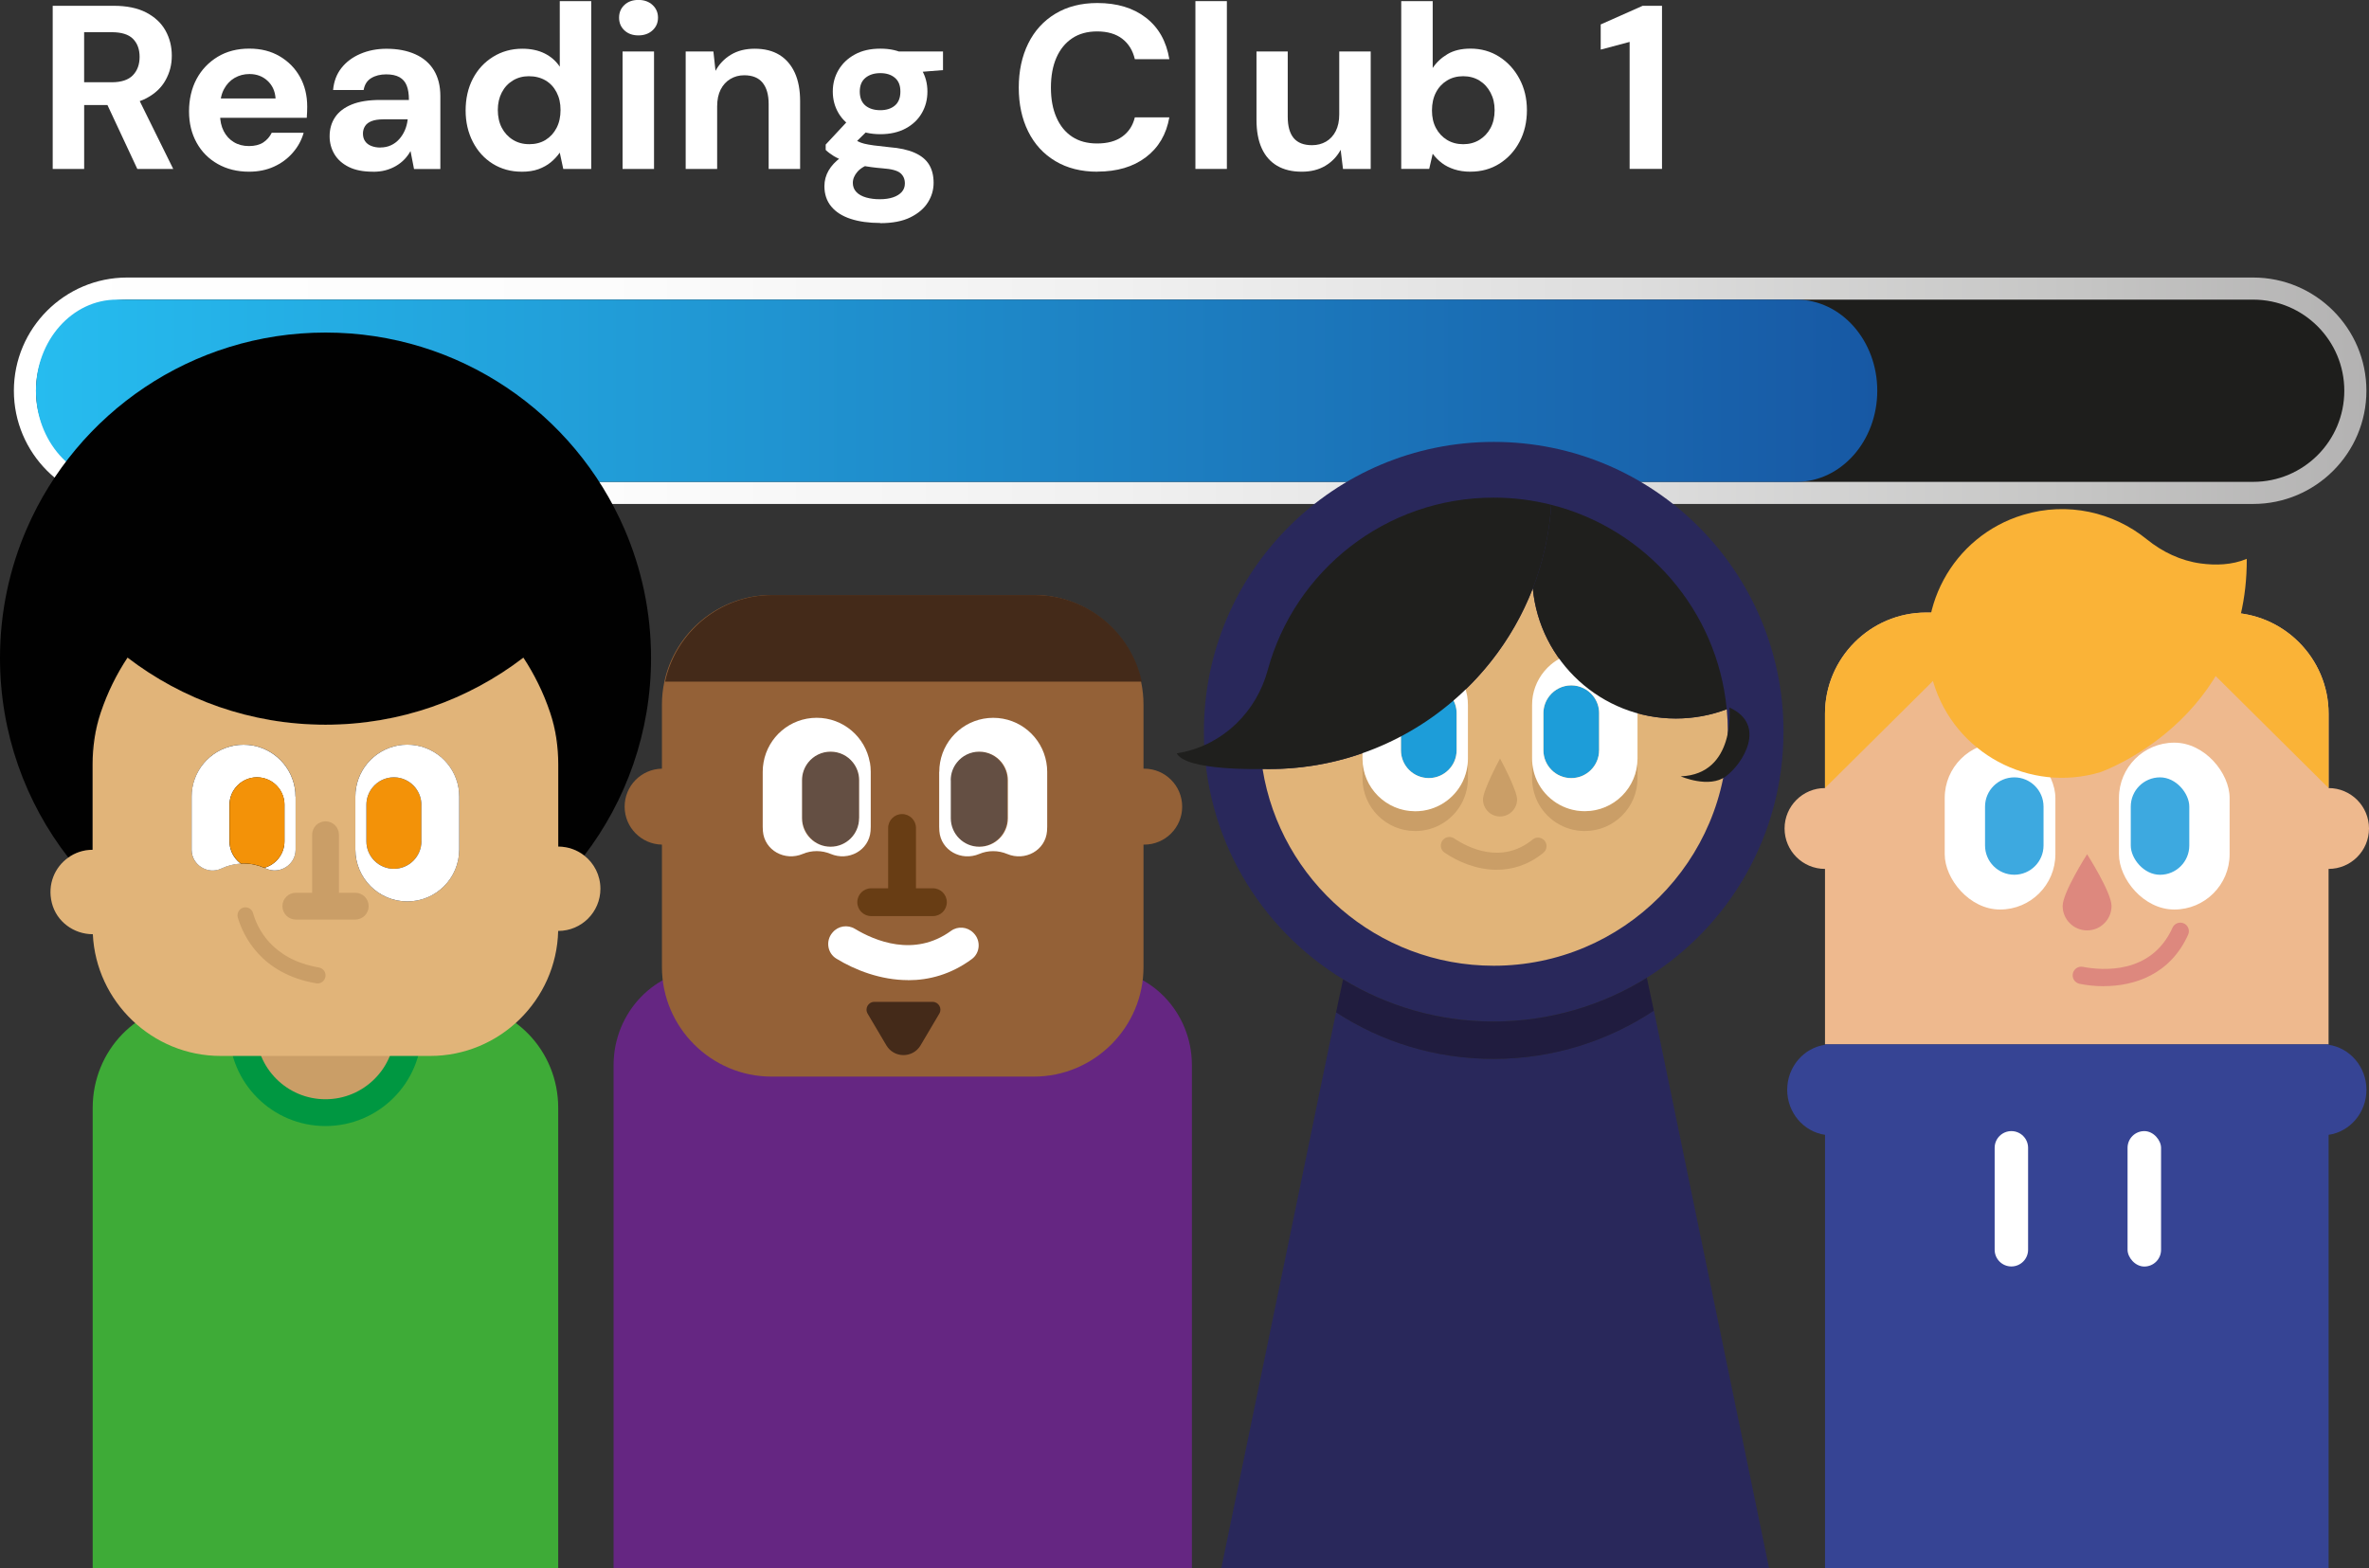 <?xml version="1.0" encoding="UTF-8"?>
<svg id="Camada_1" data-name="Camada 1" xmlns="http://www.w3.org/2000/svg" xmlns:xlink="http://www.w3.org/1999/xlink" viewBox="0 0 650.43 430.6">
  <rect x="0" y="0" width="650.43" height="430.6" fill="#333333" stroke="none"/>
  <defs>
    <style>
      .cls-1 {
        fill: #442a19;
      }

      .cls-2 {
        fill: #1d9dd9;
      }

      .cls-3 {
        fill: #3da9e0;
      }

      .cls-4 {
        fill: #fff;
      }

      .cls-5 {
        fill: #201c3f;
      }

      .cls-6 {
        fill: #009741;
      }

      .cls-7 {
        fill: #3eab37;
      }

      .cls-8 {
        fill: #946137;
      }

      .cls-9 {
        fill: #dd887e;
      }

      .cls-10 {
        fill: url(#Gradiente_sem_nome_4);
      }

      .cls-11 {
        fill: #364494;
      }

      .cls-12 {
        fill: #683d14;
      }

      .cls-13 {
        fill: #1f1f1d;
      }

      .cls-14 {
        fill: #29285b;
      }

      .cls-15 {
        fill: #1e1e1c;
      }

      .cls-16 {
        fill: #f39208;
      }

      .cls-17 {
        fill: #fab337;
      }

      .cls-18 {
        fill: url(#Gradiente_sem_nome_2);
      }

      .cls-19 {
        fill: #644f43;
      }

      .cls-20 {
        fill: #eeb98e;
      }

      .cls-21 {
        fill: #e1b479;
      }

      .cls-22 {
        fill: #652682;
      }

      .cls-23 {
        fill: #ca9e67;
      }

      .cls-24 {
        fill: #010101;
      }
    </style>
    <linearGradient id="Gradiente_sem_nome_4" data-name="Gradiente sem nome 4" x1="3.81" y1="246.11" x2="649.73" y2="246.11" gradientTransform="translate(0 353.41) scale(1 -1)" gradientUnits="userSpaceOnUse">
      <stop offset="0" stop-color="#fff"/>
      <stop offset=".25" stop-color="#fcfcfc"/>
      <stop offset=".47" stop-color="#f0f0f0"/>
      <stop offset=".68" stop-color="#dedede"/>
      <stop offset=".88" stop-color="#c5c5c4"/>
      <stop offset="1" stop-color="#b3b2b2"/>
    </linearGradient>
    <linearGradient id="Gradiente_sem_nome_2" data-name="Gradiente sem nome 2" x1="9.88" y1="246.11" x2="515.42" y2="246.11" gradientTransform="translate(0 353.41) scale(1 -1)" gradientUnits="userSpaceOnUse">
      <stop offset="0" stop-color="#26bcef"/>
      <stop offset="1" stop-color="#1758a4"/>
    </linearGradient>
  </defs>
  <path class="cls-10" d="m34.9,138.39c-17.14,0-31.09-13.95-31.09-31.09s13.95-31.09,31.09-31.09h583.73c17.14,0,31.09,13.95,31.09,31.09s-13.95,31.09-31.09,31.09H34.9Z"/>
  <path class="cls-15" d="m34.9,82.28h583.73c13.82,0,25.02,11.21,25.02,25.02h0c0,13.82-11.21,25.02-25.02,25.02H34.9c-13.82,0-25.02-11.21-25.02-25.02h0c0-13.82,11.21-25.02,25.02-25.02Z"/>
  <path class="cls-18" d="m32.06,82.28h461.17c12.26,0,22.19,11.21,22.19,25.02h0c0,13.82-9.94,25.02-22.19,25.02H32.06c-12.26,0-22.19-11.21-22.19-25.02h0c0-13.82,9.94-25.02,22.19-25.02Z"/>
  <g>
    <path class="cls-4" d="m14.47,46.39V1.59h16.76c3.59,0,6.56.62,8.93,1.85,2.36,1.24,4.13,2.89,5.28,4.96s1.73,4.36,1.73,6.88-.56,4.62-1.69,6.69c-1.13,2.07-2.88,3.73-5.25,4.99s-5.41,1.89-9.12,1.89h-8v17.54h-8.64Zm8.64-23.8h7.55c2.64,0,4.58-.64,5.82-1.92,1.24-1.28,1.85-2.97,1.85-5.05s-.61-3.74-1.82-4.96-3.17-1.82-5.86-1.82h-7.55v13.76h0Zm14.59,23.8l-9.21-19.71h9.34l9.73,19.71h-9.86Z"/>
    <g>
      <path class="cls-4" d="m68.41,47.15c-3.25,0-6.11-.7-8.61-2.11-2.5-1.41-4.44-3.36-5.82-5.86-1.38-2.5-2.08-5.36-2.08-8.61s.7-6.34,2.08-8.9c1.38-2.56,3.32-4.58,5.79-6.08,2.47-1.49,5.36-2.24,8.64-2.24s5.99.7,8.39,2.11c2.39,1.41,4.24,3.29,5.56,5.66,1.32,2.36,1.99,5.09,1.99,8.16,0,.43,0,.9-.03,1.44-.02.53-.05,1.07-.09,1.63h-26.11v-5.31h17.54c-.13-2-.87-3.62-2.21-4.86s-3-1.85-4.96-1.85c-1.49,0-2.84.36-4.07,1.06-1.21.7-2.19,1.73-2.91,3.07-.73,1.34-1.09,3.04-1.09,5.09v1.85c0,1.75.33,3.28.99,4.58s1.59,2.32,2.78,3.04c1.19.73,2.58,1.09,4.16,1.09s2.93-.33,3.93-.99c1-.66,1.78-1.55,2.33-2.66h8.76c-.56,2.01-1.55,3.83-2.98,5.47-1.43,1.65-3.16,2.92-5.19,3.84-2.02.92-4.3,1.38-6.82,1.38h.02Z"/>
      <path class="cls-4" d="m102.33,47.15c-2.64,0-4.85-.44-6.59-1.31s-3.06-2.05-3.93-3.52c-.87-1.47-1.31-3.11-1.31-4.89,0-2,.5-3.76,1.51-5.25,1-1.49,2.53-2.66,4.58-3.49,2.05-.83,4.65-1.24,7.81-1.24h7.87c0-1.62-.2-2.94-.61-3.96-.41-1.02-1.07-1.79-1.99-2.3s-2.13-.77-3.62-.77c-1.62,0-3,.34-4.13,1.03-1.13.68-1.82,1.77-2.08,3.26h-8.39c.22-2.35.97-4.35,2.27-6.01,1.3-1.66,3.03-2.97,5.19-3.9s4.55-1.41,7.2-1.41c3.03,0,5.66.5,7.91,1.51,2.24,1,3.94,2.47,5.12,4.41,1.17,1.94,1.76,4.3,1.76,7.07v20.03h-7.23l-.96-4.93c-.47.86-1.04,1.62-1.69,2.3-.66.68-1.43,1.28-2.3,1.79-.87.51-1.82.9-2.84,1.18-1.02.28-2.19.42-3.52.42v-.02Zm2.11-6.65c1.07,0,2.04-.2,2.91-.61.87-.4,1.63-.97,2.27-1.69s1.15-1.54,1.54-2.43.64-1.88.77-2.94v-.06h-6.59c-1.37,0-2.47.16-3.29.48-.83.32-1.44.78-1.82,1.38s-.58,1.28-.58,2.05c0,.81.19,1.51.58,2.08.39.58.95,1.01,1.69,1.31.75.3,1.59.45,2.53.45h0Z"/>
      <path class="cls-4" d="m143.21,47.15c-2.94,0-5.58-.73-7.91-2.17-2.33-1.45-4.15-3.45-5.47-6.01-1.32-2.56-1.99-5.44-1.99-8.64s.66-6.2,1.99-8.73c1.32-2.53,3.18-4.54,5.56-6.01s5.05-2.21,8-2.21c2.35,0,4.38.43,6.11,1.28,1.73.85,3.12,2.07,4.19,3.65V.31h8.64v46.08h-7.68l-.96-4.48c-.68.98-1.51,1.87-2.47,2.66-.96.79-2.09,1.41-3.39,1.89-1.3.47-2.84.7-4.64.7h0Zm2.05-7.55c1.75,0,3.26-.39,4.54-1.18s2.28-1.89,3.01-3.29c.73-1.41,1.09-3.05,1.09-4.93s-.36-3.45-1.09-4.86-1.74-2.5-3.04-3.26-2.83-1.15-4.58-1.15c-1.62,0-3.08.39-4.38,1.18s-2.32,1.89-3.04,3.29c-.73,1.41-1.09,3.01-1.09,4.8s.36,3.51,1.09,4.89c.73,1.38,1.74,2.49,3.04,3.29,1.3.81,2.78,1.21,4.44,1.21h0Z"/>
      <path class="cls-4" d="m175.28,9.72c-1.58,0-2.86-.46-3.84-1.38s-1.47-2.08-1.47-3.49.49-2.57,1.47-3.49c.98-.92,2.26-1.38,3.84-1.38s2.87.46,3.87,1.38c1,.92,1.51,2.08,1.51,3.49s-.5,2.57-1.51,3.49c-1,.92-2.3,1.38-3.87,1.38Zm-4.35,36.66V14.14h8.64v32.25h-8.64Z"/>
      <path class="cls-4" d="m188.26,46.39V14.14h7.61l.58,5.31c1.03-1.88,2.44-3.36,4.26-4.44,1.82-1.09,3.98-1.63,6.49-1.63,2.69,0,4.95.56,6.79,1.69,1.83,1.13,3.24,2.76,4.22,4.89s1.47,4.74,1.47,7.81v18.62h-8.64v-17.85c0-2.52-.56-4.46-1.66-5.82-1.11-1.37-2.8-2.05-5.05-2.05-1.41,0-2.67.34-3.81,1.02-1.13.68-2.02,1.65-2.66,2.91s-.96,2.81-.96,4.64v17.15h-8.64,0Z"/>
      <path class="cls-4" d="m241.64,61.23c-3.07,0-5.76-.37-8.06-1.12-2.3-.75-4.09-1.88-5.34-3.39-1.26-1.51-1.89-3.39-1.89-5.6,0-1.54.39-2.97,1.15-4.29s1.9-2.53,3.39-3.62c1.49-1.09,3.33-2.02,5.5-2.78l3.26,4.29c-1.96.64-3.37,1.45-4.22,2.43s-1.28,2-1.28,3.07c0,.98.32,1.82.96,2.5.64.68,1.54,1.18,2.69,1.51s2.41.48,3.78.48,2.56-.17,3.59-.51c1.02-.34,1.82-.83,2.4-1.47s.87-1.43.87-2.36c0-1.2-.42-2.14-1.24-2.84-.83-.7-2.47-1.14-4.89-1.31-2.13-.17-4.05-.43-5.76-.77-1.71-.34-3.19-.73-4.44-1.15-1.26-.43-2.33-.92-3.23-1.47-.9-.56-1.62-1.11-2.18-1.66v-1.47l6.85-7.36,6.21,1.99-8.06,7.94,2.5-4.29c.43.3.87.58,1.34.83s1.04.47,1.73.64c.68.17,1.57.33,2.66.48s2.49.31,4.19.48c2.86.22,5.19.73,7.01,1.54,1.82.81,3.14,1.9,3.96,3.26.83,1.37,1.24,3.03,1.24,4.99s-.53,3.71-1.57,5.38c-1.04,1.66-2.64,3.03-4.8,4.1-2.16,1.07-4.92,1.6-8.28,1.6l-.02-.03Zm.06-24.38c-2.69,0-5.02-.53-6.97-1.57-1.96-1.04-3.47-2.45-4.51-4.22-1.04-1.77-1.57-3.74-1.57-5.92s.53-4.15,1.57-5.92,2.53-3.19,4.48-4.26c1.94-1.07,4.27-1.6,7.01-1.6s5,.53,6.94,1.6,3.42,2.49,4.44,4.26c1.03,1.77,1.54,3.74,1.54,5.92s-.51,4.15-1.54,5.92c-1.02,1.77-2.5,3.18-4.44,4.22s-4.26,1.57-6.94,1.57h0Zm0-6.59c1.66,0,3-.43,4-1.28,1-.85,1.51-2.13,1.51-3.84s-.5-2.92-1.51-3.78c-1-.85-2.33-1.28-4-1.28s-3.02.43-4.07,1.28-1.57,2.11-1.57,3.78.51,2.98,1.54,3.84c1.03.85,2.39,1.28,4.1,1.28h0Zm5.31-10.05l-1.41-6.08h13.31v5.12l-11.9.96h0Z"/>
      <path class="cls-4" d="m301.28,47.15c-4.44,0-8.28-.97-11.52-2.91-3.25-1.94-5.73-4.65-7.46-8.13s-2.59-7.5-2.59-12.06.87-8.59,2.59-12.09c1.73-3.5,4.21-6.23,7.46-8.19,3.24-1.96,7.08-2.94,11.52-2.94,5.42,0,9.86,1.34,13.34,4.03,3.48,2.69,5.62,6.48,6.43,11.39h-9.47c-.56-2.39-1.71-4.26-3.45-5.6s-4.05-2.02-6.91-2.02c-2.69,0-4.97.63-6.85,1.89-1.88,1.26-3.32,3.03-4.32,5.31-1,2.28-1.51,5.02-1.51,8.22s.5,5.89,1.51,8.19c1,2.3,2.44,4.07,4.32,5.31s4.16,1.85,6.85,1.85c2.86,0,5.16-.63,6.91-1.89,1.75-1.26,2.9-3.01,3.45-5.28h9.47c-.81,4.65-2.95,8.3-6.43,10.94s-7.92,3.96-13.34,3.96v.02Z"/>
      <path class="cls-4" d="m328.21,46.39V.31h8.64v46.08h-8.64Z"/>
      <path class="cls-4" d="m357.39,47.15c-2.64,0-4.89-.54-6.75-1.63-1.85-1.09-3.26-2.69-4.22-4.8s-1.44-4.72-1.44-7.84V14.14h8.58v17.91c0,2.6.54,4.55,1.63,5.86,1.09,1.3,2.76,1.96,5.02,1.96,1.45,0,2.74-.33,3.87-.99,1.13-.66,2.02-1.62,2.66-2.88.64-1.26.96-2.78.96-4.58V14.14h8.64v32.25h-7.61l-.64-5.25c-.98,1.83-2.38,3.29-4.19,4.38-1.82,1.09-3.98,1.63-6.49,1.63h-.02Z"/>
      <path class="cls-4" d="m403.72,47.15c-1.62,0-3.09-.22-4.41-.64-1.32-.43-2.47-1-3.42-1.73-.96-.73-1.8-1.58-2.53-2.56l-.96,4.16h-7.68V.31h8.64v18.36c1.03-1.54,2.38-2.81,4.07-3.81,1.68-1,3.79-1.51,6.31-1.51,2.94,0,5.58.75,7.91,2.24s4.17,3.51,5.53,6.05c1.36,2.54,2.05,5.41,2.05,8.61s-.67,6.14-2.02,8.67c-1.34,2.54-3.18,4.54-5.5,6.01-2.33,1.47-4.98,2.21-7.97,2.21h0Zm-1.99-7.55c1.66,0,3.15-.39,4.44-1.18s2.33-1.88,3.07-3.26c.74-1.38,1.12-3.01,1.12-4.89s-.37-3.4-1.12-4.83c-.75-1.43-1.77-2.53-3.07-3.33-1.3-.79-2.78-1.18-4.44-1.18s-3.15.39-4.44,1.18-2.32,1.89-3.04,3.29c-.73,1.41-1.09,3.05-1.09,4.93s.36,3.45,1.09,4.83,1.74,2.47,3.04,3.26,2.78,1.18,4.44,1.18Z"/>
      <path class="cls-4" d="m447.43,46.39V11.51l-7.94,2.11v-6.91l11.52-5.12h5.31v44.79h-8.9,0Z"/>
    </g>
  </g>
  <path class="cls-24" d="m178.75,180.7c0,20.4-6.84,39.2-18.34,54.25-1.97-1.54-4.43-2.45-7.12-2.46,0,0-.02-.01-.02-.02v-28.13c-.55-2.95-1.3-5.83-2.23-8.63-.92-2.75-2.01-5.42-3.28-7.98-1.21-2.46-2.56-4.83-4.06-7.11-15.06,11.54-33.89,18.41-54.33,18.41s-39.29-6.87-54.35-18.42c-1.51,2.28-2.87,4.66-4.08,7.12-1.27,2.57-2.35,5.23-3.28,7.98-.93,2.8-1.68,5.68-2.23,8.63v29.02s-.01.02-.02.02c-2.48,0-4.78.79-6.65,2.13C7,220.36,0,201.34,0,180.7c0-12.62,2.62-24.64,7.35-35.52,13.73-31.69,45.29-53.86,82.03-53.86s68.3,22.16,82.02,53.85c4.73,10.88,7.35,22.9,7.35,35.52h0Z"/>
  <path class="cls-24" d="m160.41,234.94c-16.33,21.35-42.08,35.13-71.04,35.13s-54.26-13.53-70.61-34.58c1.88-1.34,4.18-2.12,6.65-2.13,0,0,.02,0,.02-.02v-29.02c.55-2.95,1.3-5.83,2.23-8.63.92-2.75,2.01-5.42,3.28-7.98,1.21-2.46,2.57-4.84,4.08-7.12,15.06,11.55,33.91,18.42,54.35,18.42s39.27-6.87,54.33-18.41c1.5,2.27,2.85,4.65,4.06,7.11,1.27,2.57,2.35,5.23,3.28,7.98.93,2.8,1.68,5.68,2.23,8.63v28.13s.01.02.02.02c2.69,0,5.15.92,7.12,2.46h0Z"/>
  <path class="cls-7" d="m53.1,275.65h72.51c15.26,0,27.65,12.8,27.65,28.57v126.38H25.45v-126.38c0-15.77,12.39-28.57,27.65-28.57h0Z"/>
  <circle class="cls-6" cx="89.36" cy="282.78" r="26.44"/>
  <circle class="cls-23" cx="89.36" cy="282.78" r="19.08"/>
  <path class="cls-21" d="m160.41,234.94c-1.97-1.54-4.43-2.45-7.12-2.46l-.02-.02v-22.53c0-4.81-.68-9.6-2.2-14.15,0-.03-.02-.06-.03-.09-.92-2.75-2.01-5.42-3.28-7.98-1.21-2.46-2.56-4.83-4.06-7.11-15.06,11.54-33.89,18.41-54.33,18.41s-39.29-6.87-54.35-18.42c-1.51,2.28-2.87,4.66-4.08,7.12-1.27,2.57-2.35,5.23-3.28,7.98,0,.03-.02.06-.03.09-1.51,4.56-2.2,9.35-2.2,14.15v23.41s-.01.02-.02.02c-2.48,0-4.78.79-6.65,2.13-3.71,2.62-5.81,7.37-4.52,12.47.64,2.55,2.13,4.7,4.13,6.2,1.99,1.51,4.48,2.38,7.1,2.38l.02.02c.9,18.54,16.34,33.41,35.09,33.41h57.54c19.05,0,34.68-15.36,35.13-34.31l.02-.02c6.4,0,11.58-5.18,11.58-11.58,0-3.71-1.73-7-4.44-9.12h0Zm-62.85-16.19c0-.84.07-1.67.21-2.46,1.17-6.7,7.02-11.8,14.05-11.8h0c7.04,0,12.88,5.1,14.05,11.8.14.79.21,1.62.21,2.46v14.53c0,7.88-6.39,14.26-14.26,14.26h0c-7.88,0-14.26-6.39-14.26-14.26v-14.53Zm-44.94,0c0-.84.07-1.67.21-2.46,1.17-6.7,7.01-11.8,14.05-11.8h0c7.03,0,12.88,5.1,14.05,11.8.14.79.21,1.62.21,2.46v14.63c-.03,4.13-4.43,6.88-8.17,5.11-.14-.07-.28-.13-.42-.18-1.73-.76-3.65-1.19-5.68-1.19h0c-.25,0-.5,0-.75.02-1.91.09-3.71.58-5.35,1.35-3.73,1.77-8.14-.98-8.17-5.11v-14.63h.01Z"/>
  <path class="cls-23" d="m66.89,249.19l.2-.02c1.07-.13,2.1.53,2.39,1.57,1.08,3.87,4.97,12.69,18.04,14.93,1.16.2,1.98,1.25,1.85,2.42h0c-.14,1.25-1.29,2.16-2.53,1.94-15.19-2.58-20.07-13.11-21.54-18.03-.39-1.33.49-2.68,1.86-2.84l-.25.03Z"/>
  <path class="cls-23" d="m97.53,252.52h-16.31c-2.03,0-3.68-1.65-3.68-3.68h0c0-2.03,1.65-3.68,3.68-3.68h4.48v-15.94c0-2.03,1.65-3.68,3.68-3.68h0c2.03,0,3.68,1.65,3.68,3.68v15.94h4.48c2.03,0,3.68,1.65,3.68,3.68h0c0,2.03-1.65,3.68-3.68,3.68Z"/>
  <path class="cls-4" d="m81.16,218.75v14.63c-.03,4.13-4.43,6.88-8.17,5.11-.14-.07-.28-.13-.42-.18,3.2-.88,5.53-3.81,5.53-7.27v-10.03c0-1.78-.62-3.41-1.65-4.71-1.38-1.73-3.51-2.84-5.9-2.84s-4.51,1.11-5.89,2.84c-1.03,1.3-1.65,2.93-1.65,4.71v10.03c0,2.08.84,3.97,2.21,5.34.28.28.59.55.91.78-1.91.09-3.71.58-5.35,1.35-3.73,1.77-8.14-.98-8.17-5.11v-14.63c0-.84.07-1.67.21-2.46,1.17-6.7,7.01-11.8,14.05-11.8h0c7.03,0,12.88,5.1,14.05,11.8.14.79.21,1.62.21,2.46h0Z"/>
  <path class="cls-16" d="m78.11,221v10.03c0,3.47-2.34,6.39-5.53,7.27-1.73-.76-3.65-1.19-5.68-1.19h0c-.25,0-.5,0-.75.02-.32-.23-.63-.5-.91-.78-1.37-1.37-2.21-3.25-2.21-5.34v-10.03c0-1.78.62-3.41,1.65-4.71,1.38-1.73,3.51-2.84,5.89-2.84s4.51,1.11,5.9,2.84c1.03,1.3,1.65,2.93,1.65,4.71h0Z"/>
  <path class="cls-16" d="m115.7,221v10.03c0,4.16-3.38,7.55-7.55,7.55-2.08,0-3.97-.84-5.34-2.21-1.37-1.37-2.21-3.25-2.21-5.34v-10.03c0-1.78.62-3.41,1.65-4.71,1.38-1.73,3.51-2.84,5.89-2.84s4.51,1.11,5.9,2.84c1.03,1.3,1.65,2.93,1.65,4.71h.01Z"/>
  <path class="cls-4" d="m125.88,216.29c-1.17-6.7-7.01-11.8-14.05-11.8h0c-7.03,0-12.88,5.1-14.05,11.8-.14.79-.21,1.62-.21,2.46v14.53c0,7.88,6.39,14.26,14.26,14.26h0c7.88,0,14.26-6.39,14.26-14.26v-14.53c0-.84-.07-1.67-.21-2.46Zm-10.18,14.74c0,4.16-3.38,7.55-7.55,7.55-2.08,0-3.97-.84-5.34-2.21-1.37-1.37-2.21-3.25-2.21-5.34v-10.03c0-1.78.62-3.41,1.65-4.71,1.38-1.73,3.51-2.84,5.89-2.84s4.51,1.11,5.9,2.84c1.03,1.3,1.65,2.93,1.65,4.71v10.03h.01Z"/>
  <path class="cls-22" d="m194.03,266.04h107.65c14.11,0,25.57,11.88,25.57,26.5v138.06h-158.79v-138.06c0-14.62,11.46-26.5,25.57-26.5h0Z"/>
  <path class="cls-8" d="m324.58,221.51c0,5.76-4.67,10.43-10.43,10.43h-.19v33.62c0,16.54-13.53,30.08-30.08,30.08h-72.06c-16.54,0-30.08-13.53-30.08-30.08v-33.62c-5.67-.11-10.24-4.73-10.24-10.43s4.56-10.32,10.24-10.43v-17.6c0-2.16.23-4.26.67-6.3,2.91-13.55,15.03-23.78,29.41-23.78h72.06c14.38,0,26.49,10.24,29.41,23.78.44,2.04.67,4.14.67,6.3v17.6h.19c5.76,0,10.43,4.67,10.43,10.43h0Z"/>
  <path class="cls-19" d="m220.19,214.26v10.19c0,3.75,3,7.48,6.71,7.99,2.61.36,5-.55,6.67-2.22,1.42-1.42,2.3-3.38,2.3-5.54v-10.43c0-1.85-.64-3.55-1.72-4.89-1.43-1.8-3.65-2.95-6.12-2.95s-4.69,1.15-6.13,2.95c-1.07,1.35-1.71,3.04-1.71,4.89h0Z"/>
  <path class="cls-4" d="m238.82,209.36c-1.22-6.96-7.29-12.25-14.59-12.25h0c-7.32,0-13.38,5.29-14.59,12.25-.15.82-.23,1.69-.23,2.56v15.09c0,.41.01.81.05,1.21.43,5.33,6.04,8.35,10.96,6.27,1.17-.5,2.46-.77,3.82-.77s2.64.28,3.82.77c4.92,2.08,10.53-.94,10.96-6.27.03-.4.05-.8.05-1.21v-15.09c0-.87-.08-1.74-.22-2.56h0Zm-2.95,15.33c0,2.16-.87,4.12-2.29,5.54s-3.38,2.29-5.54,2.29c-4.34,0-7.84-3.52-7.84-7.83v-10.43c0-1.85.64-3.55,1.71-4.9,1.44-1.8,3.65-2.95,6.14-2.95s4.7,1.15,6.12,2.95c1.08,1.35,1.72,3.04,1.72,4.9v10.43h0Z"/>
  <path class="cls-12" d="m256.14,251.57h-16.94c-2.11,0-3.82-1.71-3.82-3.82h0c0-2.11,1.71-3.82,3.82-3.82h4.65v-16.56c0-2.11,1.71-3.82,3.82-3.82h0c2.11,0,3.82,1.71,3.82,3.82v16.56h4.65c2.11,0,3.82,1.71,3.82,3.82h0c0,2.11-1.71,3.82-3.82,3.82h0Z"/>
  <path class="cls-19" d="m260.83,214.26v10.19c0,3.75,3,7.48,6.71,7.99,2.61.36,5-.55,6.67-2.22,1.42-1.42,2.3-3.38,2.3-5.54v-10.43c0-1.85-.64-3.55-1.72-4.89-1.43-1.8-3.65-2.95-6.12-2.95s-4.69,1.15-6.13,2.95c-1.07,1.35-1.71,3.04-1.71,4.89h0Z"/>
  <path class="cls-4" d="m257.86,211.93v15.09c0,.41.01.82.05,1.21.43,5.33,6.04,8.35,10.96,6.27,1.17-.5,2.46-.77,3.82-.77s2.64.28,3.82.77c4.92,2.08,10.53-.94,10.96-6.27.03-.4.05-.8.05-1.21v-15.09c0-.87-.08-1.74-.23-2.56-1.21-6.96-7.28-12.25-14.59-12.25h0c-7.3,0-13.37,5.29-14.59,12.25-.15.82-.22,1.69-.22,2.56h0Zm3.17,2.33c0-1.85.63-3.55,1.72-4.9,1.42-1.8,3.64-2.95,6.12-2.95s4.7,1.15,6.14,2.95c1.06,1.35,1.71,3.04,1.71,4.9v10.43c0,4.32-3.5,7.83-7.84,7.83-2.16,0-4.12-.87-5.54-2.29s-2.29-3.38-2.29-5.54v-10.43h0Z"/>
  <path class="cls-4" d="m249.34,269.15c-7.54,0-14.58-2.76-19.72-5.91-2.46-1.51-2.96-4.87-1.11-7.08l.08-.09c1.51-1.82,4.13-2.23,6.15-1,5.37,3.24,16.25,7.9,26.36.56,1.88-1.37,4.48-1.14,6.13.51l.07.07c2.04,2.04,1.84,5.45-.48,7.16-5.72,4.22-11.74,5.8-17.47,5.8h-.01Z"/>
  <path class="cls-1" d="m313.49,187.18h-130.88c2.91-13.55,15.03-23.78,29.41-23.78h72.06c14.38,0,26.49,10.24,29.41,23.78Z"/>
  <path class="cls-1" d="m240.04,275.12h16.02c1.66,0,2.69,1.81,1.84,3.23l-5.15,8.71c-2.11,3.57-7.28,3.57-9.39,0l-5.15-8.71c-.84-1.43.18-3.23,1.84-3.23h0Z"/>
  <path class="cls-14" d="m485.71,430.6h-150.38s31.5-152.61,31.5-152.61c12.46,8.08,27.32,12.78,43.28,12.78s31.38-4.89,43.99-13.26"/>
  <path class="cls-14" d="m489.67,200.94c0,28.49-14.98,53.49-37.5,67.54-12.2,7.62-26.62,12.02-42.06,12.02s-29.3-4.24-41.35-11.58c-22.93-13.97-38.22-39.19-38.22-67.99,0-43.95,35.62-79.58,79.58-79.58s79.56,35.62,79.56,79.58h0Z"/>
  <path class="cls-21" d="m474.38,200.93c0,35.5-28.77,64.27-64.27,64.27-32.01,0-58.55-23.41-63.46-54.03.58,0,1.16.02,1.73.02,33,0,61.2-20.58,72.46-49.62,1.89,20.04,18.76,35.73,39.29,35.73,4.91,0,9.62-.9,13.96-2.54.2,2.03.3,4.08.3,6.16h0Z"/>
  <path class="cls-23" d="m449.59,208.31v5.44c0,3.99-1.62,7.61-4.24,10.22-2.61,2.61-6.23,4.24-10.24,4.24-5.74,0-10.7-3.34-13.04-8.19-.68-1.43-1.14-2.99-1.33-4.63-.07-.55-.09-1.08-.09-1.64v-5.44c0,.55.03,1.1.09,1.64.19,1.64.65,3.2,1.33,4.63,2.34,4.84,7.31,8.19,13.04,8.19,4,0,7.62-1.62,10.24-4.24s4.24-6.23,4.24-10.22Z"/>
  <path class="cls-2" d="m439.05,195.85v10.17c0,4.22-3.42,7.65-7.65,7.65-2.1,0-4.02-.86-5.4-2.24-1.38-1.38-2.24-3.3-2.24-5.4v-10.17c0-1.81.63-3.46,1.68-4.78,1.39-1.75,3.55-2.88,5.98-2.88s4.59,1.13,5.98,2.88c1.04,1.31,1.67,2.97,1.67,4.78h0Z"/>
  <path class="cls-4" d="m449.38,191.08c-1.19-6.81-7.12-11.97-14.26-11.97-1.14,0-2.24.13-3.29.37-2.28.53-4.34,1.59-6.06,3.05-2.52,2.15-4.3,5.14-4.91,8.53-.14.81-.21,1.65-.21,2.49v14.74c0,.55.03,1.1.09,1.64.19,1.64.65,3.2,1.33,4.63,2.34,4.84,7.31,8.19,13.04,8.19,4,0,7.62-1.62,10.24-4.24,2.61-2.61,4.24-6.23,4.24-10.22v-14.74c0-.84-.07-1.69-.21-2.49h0Zm-10.33,14.95c0,4.22-3.42,7.65-7.66,7.65-2.1,0-4.02-.85-5.4-2.24s-2.24-3.3-2.24-5.4v-10.18c0-1.81.63-3.46,1.68-4.77,1.39-1.75,3.55-2.88,5.97-2.88s4.59,1.14,5.99,2.88c1.04,1.31,1.67,2.96,1.67,4.77v10.18h0Z"/>
  <path class="cls-23" d="m374.09,208.31v5.44c0,3.99,1.62,7.61,4.24,10.22s6.23,4.24,10.24,4.24c5.74,0,10.7-3.34,13.04-8.19.68-1.43,1.14-2.99,1.33-4.63.07-.55.09-1.08.09-1.64v-5.44c0,.55-.03,1.1-.09,1.64-.19,1.64-.65,3.2-1.33,4.63-2.34,4.84-7.31,8.19-13.04,8.19-4,0-7.62-1.62-10.24-4.24s-4.24-6.23-4.24-10.22Z"/>
  <path class="cls-2" d="m384.63,195.85v10.17c0,4.22,3.42,7.65,7.65,7.65,2.1,0,4.02-.86,5.4-2.24s2.24-3.3,2.24-5.4v-10.17c0-1.81-.63-3.46-1.68-4.78-1.39-1.75-3.55-2.88-5.98-2.88s-4.59,1.13-5.98,2.88c-1.04,1.31-1.67,2.97-1.67,4.78h0Z"/>
  <path class="cls-5" d="m454.1,277.52c-12.6,8.37-27.73,13.26-43.99,13.26s-30.82-4.7-43.28-12.78l1.92-9.05c12.06,7.34,26.21,11.58,41.35,11.58s29.87-4.4,42.06-12.02l1.92,9.04h0Z"/>
  <path class="cls-4" d="m374.09,193.57v14.74c0,3.99,1.62,7.61,4.24,10.22s6.23,4.24,10.24,4.24c5.74,0,10.7-3.34,13.04-8.19.68-1.43,1.14-2.99,1.33-4.63.07-.55.09-1.08.09-1.64v-14.74c0-.84-.07-1.69-.21-2.49-.6-3.41-2.38-6.39-4.91-8.53-1.73-1.46-3.79-2.52-6.06-3.05-1.06-.25-2.16-.37-3.29-.37-7.14,0-13.06,5.16-14.26,11.97-.14.81-.21,1.65-.21,2.49h0Zm10.54,2.28c0-1.81.63-3.46,1.67-4.77,1.41-1.75,3.56-2.88,5.99-2.88s4.57,1.14,5.97,2.88c1.06,1.31,1.68,2.96,1.68,4.77v10.18c0,2.1-.85,4.02-2.24,5.4-1.39,1.38-3.3,2.24-5.4,2.24-4.24,0-7.66-3.42-7.66-7.65v-10.18h0Z"/>
  <path class="cls-23" d="m416.53,219.53c0-2.58-4.68-11.23-4.68-11.23,0,0-4.68,8.63-4.68,11.23s2.1,4.68,4.68,4.68,4.68-2.1,4.68-4.68Z"/>
  <path class="cls-23" d="m410.98,238.85c-5.64,0-10.84-2.29-14.39-4.73-1.14-.78-1.33-2.4-.44-3.44l1.43-1.68-1.52,1.78.11-.12c.78-.92,2.1-1.08,3.09-.42,3.74,2.5,13,7.27,21.57.28.92-.76,2.26-.66,3.11.18h0c.99.99.88,2.61-.21,3.5-4.17,3.39-8.58,4.64-12.76,4.64v.02h0Z"/>
  <path class="cls-13" d="m425.9,138.62c-2.63,40.52-36.34,72.57-77.53,72.57-.58,0-1.16,0-1.73-.02,0,0-21.01.63-23.55-4.3,0,0,.48-.07,1.3-.23,11.58-2.33,20.58-11.21,23.67-22.61,7.41-27.3,32.37-47.38,62.03-47.38,5.46,0,10.75.68,15.8,1.96h0Z"/>
  <path class="cls-13" d="m474.09,194.77c-4.34,1.65-9.04,2.54-13.96,2.54-20.53,0-37.4-15.69-39.29-35.73,2.79-7.19,4.54-14.92,5.07-22.96,25.93,6.55,45.6,28.86,48.18,56.15h0Z"/>
  <path class="cls-13" d="m474.82,194.28s1.85,18.31-13.36,18.91c0,0,7.78,3.41,12.39,0s11.44-14.14.97-18.91h0Z"/>
  <path class="cls-20" d="m639.34,216.41v-20.44c0-15.26-12.48-27.75-27.75-27.75h-82.77c-15.26,0-27.75,12.48-27.75,27.75v20.44h0c-6.13,0-11.1,4.97-11.1,11.1s4.97,11.1,11.1,11.1h0v48.2h138.26v-48.2c6.13,0,11.1-4.97,11.1-11.1s-4.97-11.1-11.1-11.1h0Z"/>
  <path class="cls-17" d="m549.65,168.21l-48.58,48.19v-20.44c0-15.26,12.48-27.75,27.75-27.75h20.84Z"/>
  <path class="cls-17" d="m590.75,168.21l48.58,48.19v-20.44c0-15.26-12.48-27.75-27.75-27.75h-20.84Z"/>
  <rect class="cls-4" x="581.78" y="203.94" width="30.38" height="45.82" rx="15.18" ry="15.18"/>
  <rect class="cls-3" x="585.02" y="213.47" width="16.07" height="26.75" rx="8.03" ry="8.03"/>
  <rect class="cls-4" x="533.94" y="203.94" width="30.38" height="45.82" rx="15.18" ry="15.18"/>
  <path class="cls-17" d="m616.88,153.46c-4.13,1.73-8.66,1.81-12.65,1.27-5.48-.74-10.54-3.17-14.82-6.64-9.16-7.44-21.73-10.37-33.89-6.72-19.51,5.85-30.59,26.42-24.73,45.93,5.85,19.51,26.42,30.59,45.93,24.73,0,0,40.36-14.08,40.15-58.57h0Z"/>
  <path class="cls-9" d="m579.74,248.78c0-3.71-6.71-14.2-6.71-14.2,0,0-6.71,10.49-6.71,14.2s3,6.71,6.71,6.71,6.71-3,6.71-6.71Z"/>
  <path class="cls-3" d="m553.04,213.47h0c4.43,0,8.03,3.6,8.03,8.03v10.68c0,4.43-3.6,8.03-8.03,8.03h0c-4.43,0-8.03-3.6-8.03-8.03v-10.68c0-4.43,3.6-8.03,8.03-8.03Z"/>
  <path class="cls-9" d="m577.62,270.82c-2.4,0-4.67-.25-6.65-.66-1.36-.28-2.21-1.65-1.81-2.99v-.02c.35-1.15,1.51-1.87,2.69-1.65,5.21,1,18.81,2.21,24.65-10.78.5-1.1,1.77-1.62,2.91-1.22h0c1.31.46,1.93,1.94,1.35,3.2-4.97,10.99-14.84,14.1-23.15,14.1h0Z"/>
  <path class="cls-11" d="m649.73,299.27c0-6.29-4.54-11.53-10.39-12.36v-.13h-138.26v.13c-5.84.83-10.39,6.06-10.39,12.36s4.54,11.53,10.39,12.36v118.97h138.26v-118.97c5.84-.83,10.39-6.06,10.39-12.36h0Z"/>
  <path class="cls-4" d="m552.24,310.61h0c2.54,0,4.59,2.06,4.59,4.59v27.99c0,2.54-2.06,4.59-4.59,4.59h0c-2.54,0-4.59-2.06-4.59-4.59v-27.99c0-2.54,2.06-4.59,4.59-4.59Z"/>
  <rect class="cls-4" x="584.14" y="310.61" width="9.2" height="37.19" rx="4.59" ry="4.59"/>
</svg>